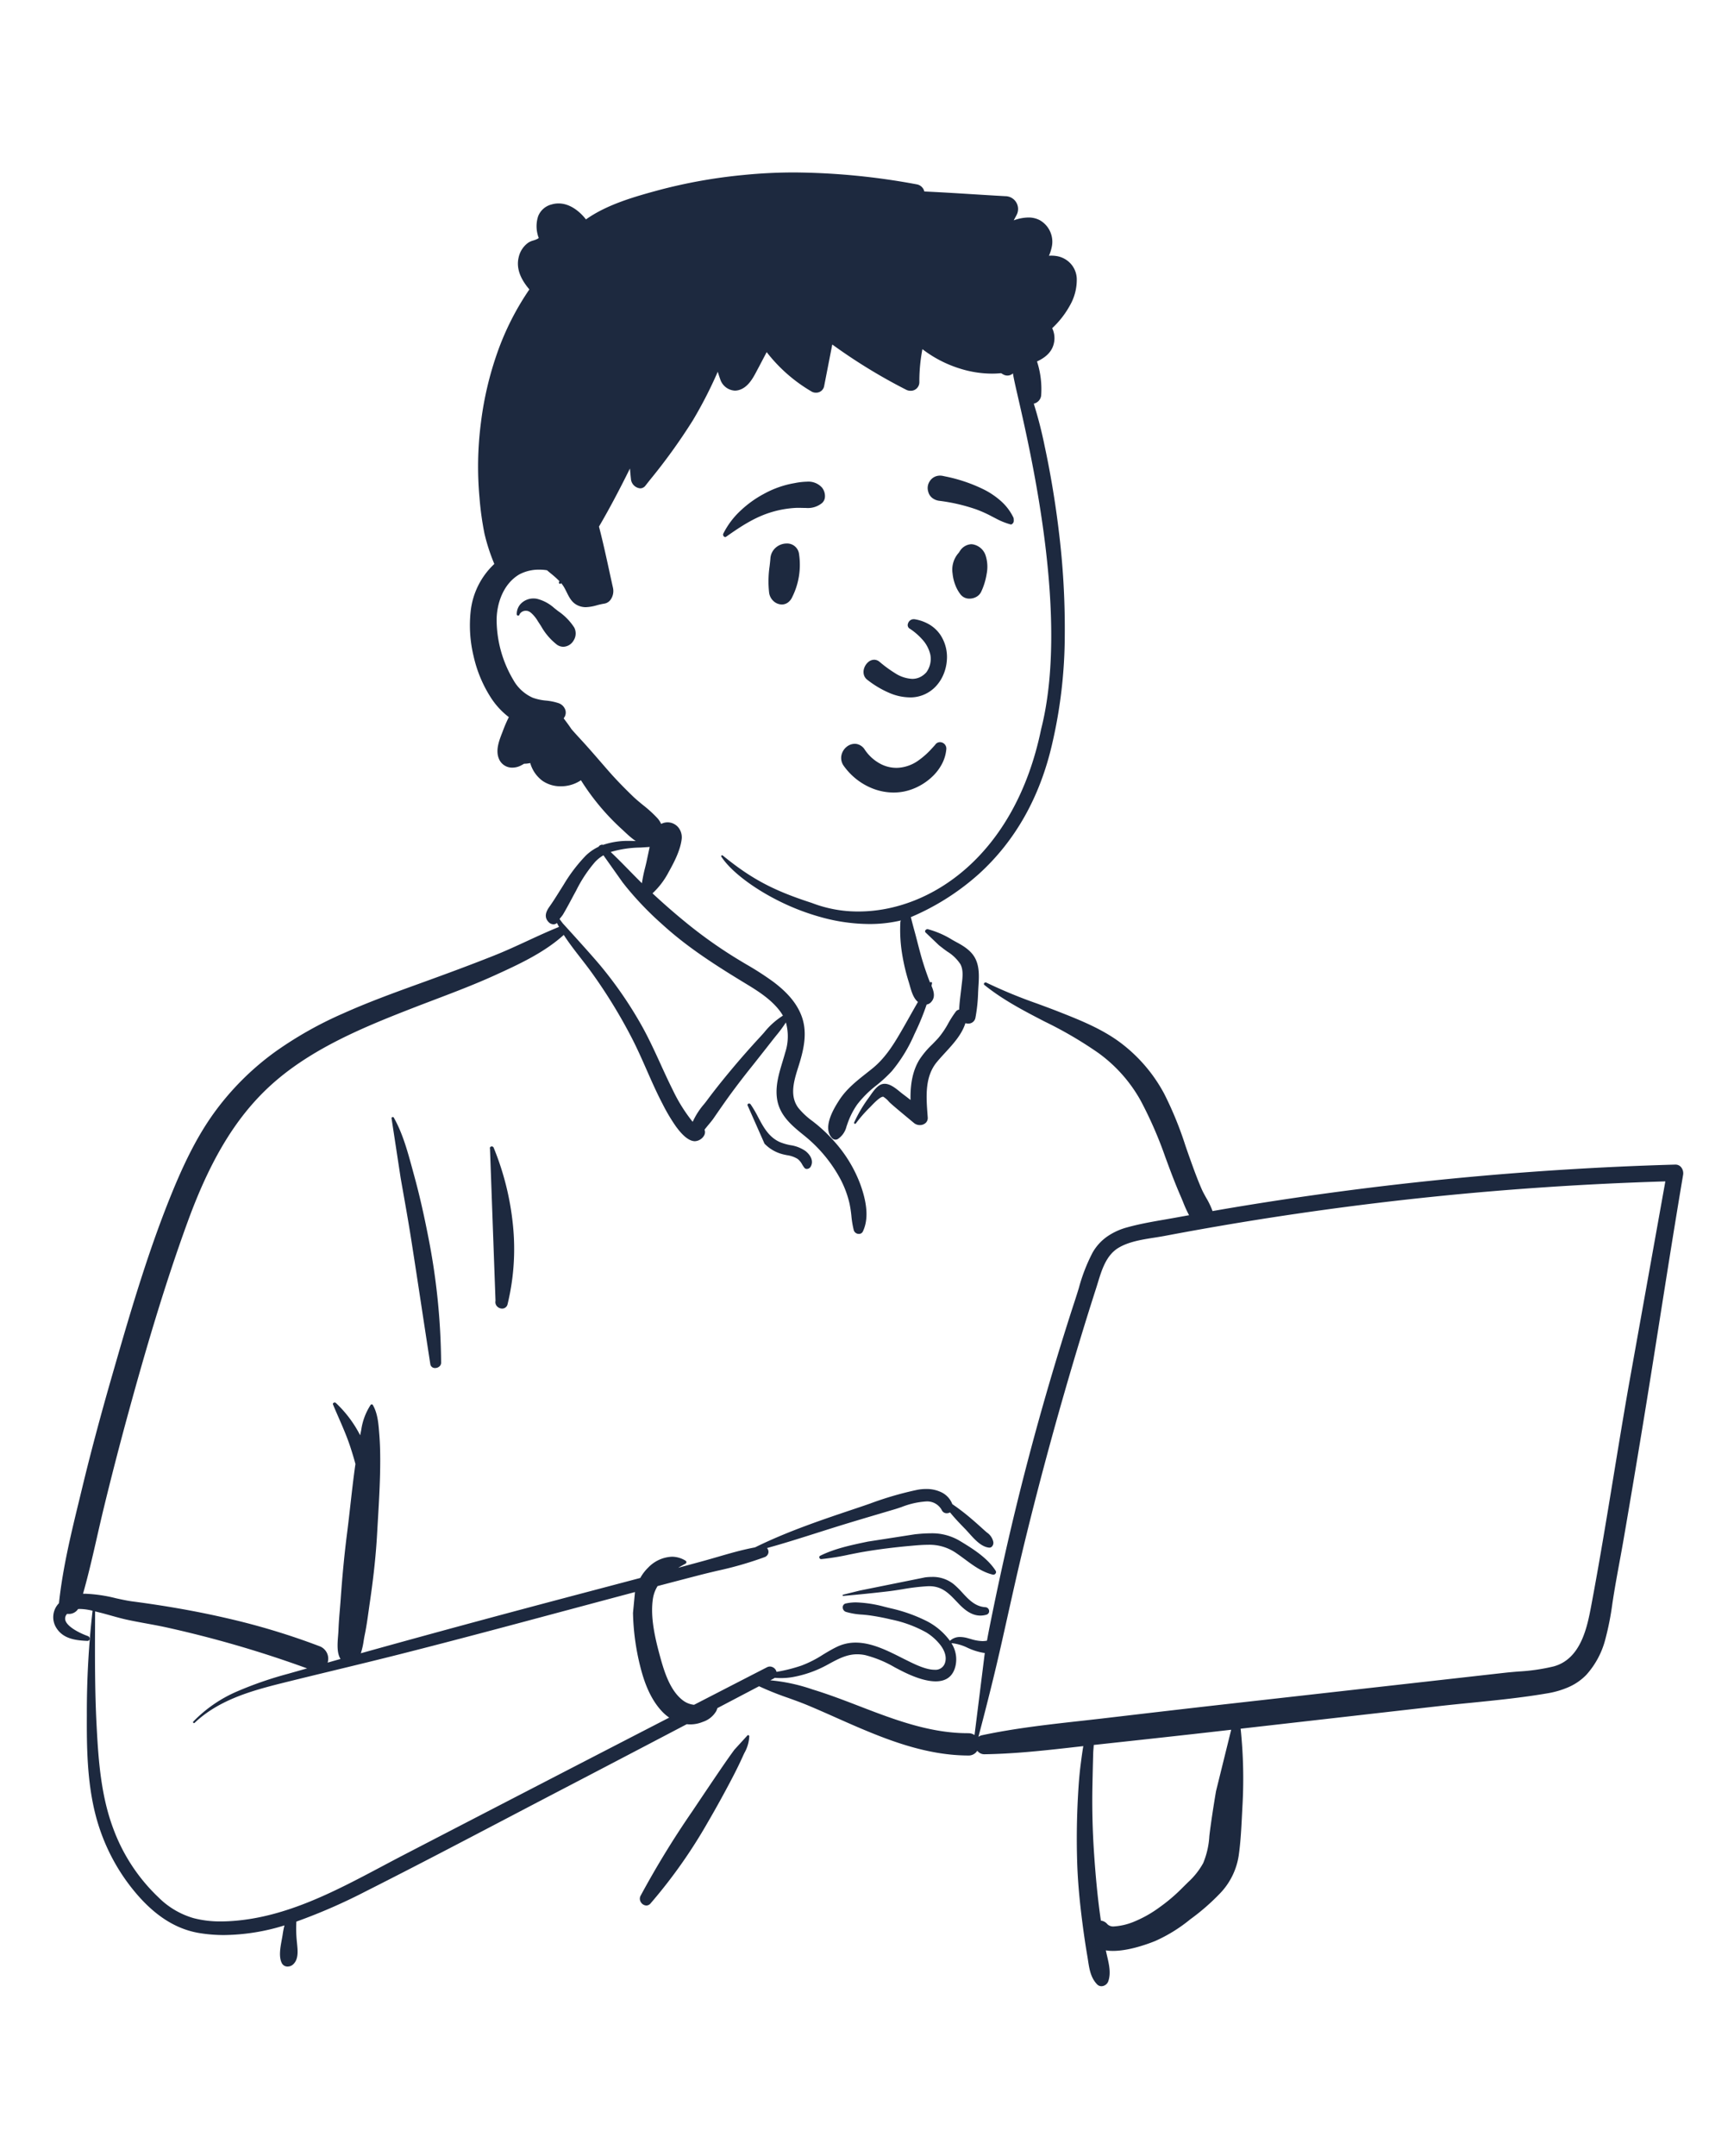<svg xmlns="http://www.w3.org/2000/svg" xmlns:xlink="http://www.w3.org/1999/xlink" width="474" height="589" viewBox="0 0 474 589"><defs><clipPath id="b"><rect width="474" height="589"/></clipPath></defs><g id="a" clip-path="url(#b)"><g transform="translate(-419.446 -2419.659)"><g transform="translate(434 2466.778)"><g transform="translate(0 169.112)"><path d="M431.992,103.9l-19.057,1.871c-30.423,2.325-60.834,7.181-91.024,10.1a1.952,1.952,0,0,0-3.116-.172c-3.012-.264-6.389-2.567-9.118-.171-.089-.012-.177-.027-.267-.036-4.859-9.329-8.217-19.28-11.477-29.243-2.08-6.126-4.88-12.056-10.052-16.169-8.828-6.13-29.054-18.561-39.42-18.039A7.7,7.7,0,0,0,246,47.033c3.131-5.34-9.388-8.824-10.271-8.205.566-17.84-7.823-33.334-26.32-36.886-16.571-3.454-40.141-4.035-49.053,13.29-.98-.11-10.994-.163-11.963-.054-1.506-1.909-18.05,16.178-11.27,22.475C76.505,64.48,42.036,61.279,25.257,136.7c-2.268,7.085-2.434,14.838-4.829,21.765-8.522,19.907-15.434,41.1-17.154,62.764-4.155,1.065-4.633,8.393.18,9.453a11.253,11.253,0,0,1,4.716,2.009c-1.048,17.751,3.244,58.3,5.948,58.174C19.63,308.416,44.223,313.37,61.633,307.2c-3,5.649,0,9.2,0,12.219,62.648,2.371,131.147,1.006,193.777,4.257,8.011-.114,16.438,1.968,24.34.77,4.819-1.156,4.827-8.736-.061-9.673l21.359-4.641c-.477-.18,8.8-6.356,15.819-17.9,6.53-12.91,2.086-28.494,5.044-42.538,23.108-1.89,46.6-2.7,69.453-6.614,3.116,9.327,16.606-1.828,20.894-6.315l-.016-.021a5.21,5.21,0,0,0,3.795-4.817,6.327,6.327,0,0,0,.365-7.022c6.4-36.923,16.148-74.623,19.672-111.893a7.886,7.886,0,0,0,3.414-1.664l-.081-.081c1.685-1.88,2.013-5.125-.8-6.722C436.344,103.26,434.452,103.66,431.992,103.9Z" transform="translate(2.675 0)" fill="none"/><path d="M286.542,318.013a1.669,1.669,0,0,1-1.237-.549c-1.721-1.829-2.074-4.119-2.448-6.544v-.007c-.06-.386-.121-.786-.188-1.179-.47-2.756-.895-5.605-1.3-8.711-.853-6.556-1.322-11.955-1.476-16.99-.178-5.808-.109-11.693.2-17.494.153-2.831.348-5.875.74-8.952.164-1.281.328-2.536.517-3.8.061-.412.133-.85.227-1.378l-4.81.542c-7.038.787-14.547,1.565-22.178,1.683h-.043a2.4,2.4,0,0,1-1.954-.97,2.763,2.763,0,0,1-2.452,1.312h-.014c-10.58-.04-20.413-3.594-29.462-7.43-2.265-.96-4.544-1.972-6.747-2.95-2.437-1.082-4.953-2.2-7.45-3.247-1.833-.77-3.75-1.46-5.6-2.127a81.358,81.358,0,0,1-7.929-3.172l-11.4,5.981a5.007,5.007,0,0,1-.3.805,6.614,6.614,0,0,1-3.7,2.956,8.845,8.845,0,0,1-3.411.68,9.3,9.3,0,0,1-.955-.05c-10.5,5.506-18.5,9.692-25.941,13.575l-8.654,4.512c-5.02,2.615-10.262,5.362-14.888,7.785l-.016.008c-12.051,6.314-24.512,12.843-36.859,19.084l-1.277.644a155.788,155.788,0,0,1-19.078,8.327,33.97,33.97,0,0,0,.1,5.1l.034.388c.016.168.033.34.051.514.205,2.04.438,4.352-1.117,5.731a2.211,2.211,0,0,1-1.453.545,1.716,1.716,0,0,1-1.592-.937c-.875-1.721-.419-4.191-.016-6.371.094-.509.183-.99.25-1.439a21.9,21.9,0,0,1,.49-2.492,57.429,57.429,0,0,1-16.48,2.636,41.763,41.763,0,0,1-6.757-.54c-6.632-1.089-12.559-4.956-18.121-11.823a53.6,53.6,0,0,1-6.361-9.917,54.313,54.313,0,0,1-4.051-11.065c-2.165-8.759-2.3-17.995-2.25-26.7a245.116,245.116,0,0,1,1.565-28.565,15.407,15.407,0,0,0-3.43-.486c-.182,0-.36.006-.53.018A2.987,2.987,0,0,1,4.2,216.292a3.394,3.394,0,0,1-.4-.023,1.79,1.79,0,0,0-.5,1.7c.493,1.934,4.262,3.711,6.186,4.381a.716.716,0,0,1,.455.8.58.58,0,0,1-.6.508H9.31l-.495-.024c-3.083-.164-6.181-.7-7.949-3.5a5.467,5.467,0,0,1,.7-6.78c1.006-9.522,3.3-18.972,5.524-28.11q.4-1.637.793-3.273c2.282-9.464,4.927-19.4,8.084-30.385l1.3-4.508c4.437-15.368,9.3-31.647,15.614-46.881,3.835-9.249,7.431-15.913,11.662-21.609a74.718,74.718,0,0,1,16.17-15.92A103.5,103.5,0,0,1,79.285,52.2c6.417-2.88,13.073-5.336,19.9-7.807l.6-.216c6.641-2.4,13.737-5,20.632-7.74,3.121-1.237,6.224-2.669,9.225-4.054,2.807-1.3,5.709-2.634,8.615-3.81-.2-.36-.389-.723-.566-1.077l-.11.094c-.019.015-.039.03-.059.043a1.336,1.336,0,0,1-.767.227,1.855,1.855,0,0,1-1.226-.484c-1.549-1.463-.737-3.086.009-4.18l.122-.175c.872-1.223,1.686-2.519,2.472-3.772.248-.395.5-.8.761-1.207L139.548,17A43.373,43.373,0,0,1,145.571,9.1a13.021,13.021,0,0,1,3.576-2.461.124.124,0,0,1,.02-.121,1.3,1.3,0,0,1,.878-.409.325.325,0,0,1,.219.065,20.979,20.979,0,0,1,7.251-1.1c2.021,0,4.072.174,5.836.337l.839-2.666A4,4,0,0,1,167.9,0a3.877,3.877,0,0,1,2.93,1.338,4.312,4.312,0,0,1,.92,3.5c-.414,2.907-1.94,5.926-3.528,8.756a21.526,21.526,0,0,1-4.41,5.807c3.293,3.074,6.729,6.05,10.213,8.844a125.989,125.989,0,0,0,12,8.492c1.123.7,2.281,1.391,3.4,2.057a80.654,80.654,0,0,1,7.487,4.839c3.9,2.951,6.307,5.848,7.583,9.119,1.65,4.229.79,8.567-.269,12.253l-.133.456c-.14.472-.288.943-.445,1.441-1.154,3.668-2.461,7.825.052,11.152a20.506,20.506,0,0,0,3.85,3.587c.508.4,1.033.809,1.527,1.226a41.844,41.844,0,0,1,4.528,4.439,36.677,36.677,0,0,1,7.064,11.732l.139.4c1.814,5.231,1.979,9.273.507,12.357a1.152,1.152,0,0,1-1.084.661,1.438,1.438,0,0,1-1.394-.985,26.259,26.259,0,0,1-.661-3.96,31.375,31.375,0,0,0-.51-3.363,27.7,27.7,0,0,0-2.768-7.185,38.917,38.917,0,0,0-9.513-11.294l-1.153-.937c-2.885-2.368-5.753-5.026-6.371-9.161-.522-3.492.5-6.887,1.495-10.17.246-.816.5-1.658.726-2.485a14.1,14.1,0,0,0,.192-8.241,34.625,34.625,0,0,1-2.645,3.576l0,.005c-.321.4-.624.772-.912,1.141-1.677,2.149-3.4,4.325-5.057,6.429l-.014.018L190,67.907c-2.536,3.215-4.716,6.124-6.664,8.894-.849,1.209-1.75,2.507-2.836,4.085-.387.561-.864,1.131-1.325,1.681-.388.463-.788.941-1.139,1.417a1.827,1.827,0,0,1-.166,1.663,3.092,3.092,0,0,1-2.459,1.478c-1.52,0-3.286-1.381-5.248-4.106a49.663,49.663,0,0,1-3.592-6.06l-.116-.224c-1.535-2.949-2.9-6.039-4.215-9.027-1.333-3.023-2.711-6.149-4.268-9.129a142.75,142.75,0,0,0-10.939-17.736c-.933-1.285-1.923-2.558-2.879-3.789-1.573-2.023-3.2-4.115-4.6-6.294-5.4,4.9-12.476,8.128-18.717,10.975-5.484,2.5-11.223,4.682-16.774,6.79l-.044.017c-1.572.6-3.2,1.214-4.79,1.829L97.1,51.2C84.749,56.023,71.83,61.449,61.522,70.049,51.092,78.752,43.466,90.766,36.8,109c-6.694,18.3-12.083,37.14-16.031,51.506-2.459,8.947-4.786,17.925-6.917,26.683-.652,2.681-1.277,5.416-1.881,8.062l0,.009c-1.167,5.113-2.374,10.4-3.833,15.521.215-.007.409-.01.589-.01a40.514,40.514,0,0,1,8.415,1.239c1.6.349,3.1.678,4.449.854C31,214.1,39.5,215.613,47.57,217.487a190.457,190.457,0,0,1,25.252,7.639,3.628,3.628,0,0,1,2.184,4.469l1.587-.45.018-.005q.961-.273,1.922-.544c-1.049-1.607-.837-4.239-.666-6.353v-.007c.038-.478.075-.929.094-1.334l.007-.15c.068-1.923.232-3.879.39-5.77v-.009c.081-.973.165-1.979.235-2.967.414-5.885.929-11.307,1.575-16.575l.173-1.38c.325-2.548.619-5.145.9-7.656v-.009c.385-3.4.782-6.917,1.263-10.367l.1-.686c-.345-1.32-.763-2.725-1.356-4.555-.913-2.808-2.108-5.548-3.264-8.2-.5-1.141-1.012-2.32-1.5-3.49a.358.358,0,0,1,.023-.35.523.523,0,0,1,.431-.209.463.463,0,0,1,.312.112,32.229,32.229,0,0,1,6.651,8.847c.013-.067.026-.135.038-.2.017-.09.033-.176.051-.262l.2-.98a16.85,16.85,0,0,1,2.554-6.845.418.418,0,0,1,.326-.171.326.326,0,0,1,.287.171c1.319,2.232,1.541,5.081,1.738,7.595q.019.247.039.491c.213,2.66.284,5.5.232,9.219-.067,4.775-.354,9.636-.631,14.336-.067,1.132-.143,2.416-.211,3.645-.3,5.391-.9,11.116-1.814,17.5l-.158,1.092c-.11.748-.217,1.512-.32,2.251-.28,2-.568,4.069-.961,6.076l-.152.749c-.089.424-.168.9-.251,1.406a20.289,20.289,0,0,1-.786,3.48c14.131-3.943,29.036-8.007,44.3-12.081,7.518-2.007,15.076-4,22.385-5.932q4.853-1.281,9.706-2.564a12.033,12.033,0,0,1,2.145-2.818,9.561,9.561,0,0,1,6.484-2.986,7.091,7.091,0,0,1,3.75,1.091.48.48,0,0,1,.223.421.426.426,0,0,1-.223.372c-.785.428-1.424.79-2.009,1.138l6.423-1.74c1.419-.385,2.869-.806,4.272-1.212,3.362-.976,6.839-1.985,10.3-2.624,8.865-4.377,18.457-7.593,27.733-10.7l.588-.2,1.123-.38q.952-.325,1.912-.657a91.432,91.432,0,0,1,13.064-3.8,12.982,12.982,0,0,1,2.329-.215,9.358,9.358,0,0,1,4.284.942,5.977,5.977,0,0,1,2.9,3.2,59.309,59.309,0,0,1,5.356,4.129c.863.725,1.711,1.49,2.532,2.231l.022.02c.349.315.709.64,1.066.957l.222.195.212.183.015.013a4.17,4.17,0,0,1,1.778,2.589,1.523,1.523,0,0,1-.313,1.2.968.968,0,0,1-.758.365,1.109,1.109,0,0,1-.115-.006c-2.115-.227-3.9-2.213-5.468-3.965-.393-.438-.764-.852-1.127-1.222-1.57-1.6-2.859-2.972-4.051-4.439a1.886,1.886,0,0,1-.9.234,1.434,1.434,0,0,1-1.321-.795,4.53,4.53,0,0,0-4.407-2.422,22.253,22.253,0,0,0-6.608,1.517c-.641.218-1.246.423-1.787.584l-5.288,1.566c-2.367.7-5.159,1.533-7.928,2.374-2.655.807-5.347,1.662-7.95,2.488-4.523,1.436-9.2,2.921-13.839,4.2a1.547,1.547,0,0,1,.364,1.372,1.605,1.605,0,0,1-1.043,1.116,97.706,97.706,0,0,1-13.02,3.743c-1.629.388-3.313.789-4.945,1.212-3.654.947-7.445,1.938-11.267,2.943a9.143,9.143,0,0,0-1.3,3.6c-.7,4.912.555,10.48,2.011,15.765l.2.729c1.182,4.2,2.834,8.816,6.122,11.224a5.962,5.962,0,0,0,2.942,1.121c8.036-4.139,14.173-7.3,19.9-10.238a1.85,1.85,0,0,1,.85-.216,1.936,1.936,0,0,1,1.791,1.456,43.353,43.353,0,0,0,6.8-1.711,30.288,30.288,0,0,0,5.871-2.979c1.228-.742,2.5-1.509,3.84-2.15a11.663,11.663,0,0,1,5.139-1.153c4.333,0,8.7,2.2,12.562,4.15q.6.305,1.2.6l1.337.657c1.779.864,4.379,2.012,6.415,2.012a2.708,2.708,0,0,0,2.848-1.777c.53-1.466.129-3.159-1.16-4.9a14.51,14.51,0,0,0-3.916-3.519,33.528,33.528,0,0,0-9.681-3.552c-1.932-.466-3.866-.836-5.748-1.1-.7-.1-1.416-.162-2.111-.223a19.158,19.158,0,0,1-4.451-.75,1.3,1.3,0,0,1-.846-1.293,1.036,1.036,0,0,1,.846-1,12.757,12.757,0,0,1,2.821-.291,33.728,33.728,0,0,1,7.689,1.182l1.77.437a42.669,42.669,0,0,1,9.969,3.561,18.165,18.165,0,0,1,6.206,5.324,3.9,3.9,0,0,1,2.779-1.05,7.883,7.883,0,0,1,2.014.3l.953.265a11.677,11.677,0,0,0,3.133.557,6.354,6.354,0,0,0,1.245-.123c.183-1,.4-2.159.634-3.343,2.23-11.2,4.656-22.208,7.212-32.72,4.482-18.431,9.784-37.125,15.76-55.563l.6-1.832c.307-.941.607-1.918.9-2.863a47.5,47.5,0,0,1,3.784-9.747,13.528,13.528,0,0,1,4-4.374,17.666,17.666,0,0,1,5.414-2.476c3.373-.942,6.919-1.556,10.349-2.15l.033-.006c1.142-.2,2.322-.4,3.473-.615.622-.115,1.25-.227,1.858-.336l1.225-.22a33.9,33.9,0,0,1-1.637-3.6c-.154-.378-.312-.766-.464-1.12l-.1-.236c-1.372-3.131-2.575-6.294-3.469-8.7l-.814-2.2a110.108,110.108,0,0,0-6.755-15.472,40.062,40.062,0,0,0-11.573-13.014,108.6,108.6,0,0,0-14.611-8.547c-5.629-2.909-11.449-5.917-16.518-10.018a.328.328,0,0,1-.121-.384.491.491,0,0,1,.445-.313.4.4,0,0,1,.181.043,136.027,136.027,0,0,0,13.955,5.756c2,.739,4.067,1.5,6.075,2.293l1.318.521c5.159,2.046,10.582,4.331,15.207,7.76A42.5,42.5,0,0,1,303.7,74.183a96.721,96.721,0,0,1,5.819,14.254c.376,1.081.763,2.2,1.15,3.281l.561,1.566c.806,2.238,1.694,4.631,2.721,6.974.319.729.744,1.49,1.194,2.3a21.4,21.4,0,0,1,1.757,3.661l.061-.011L317,106.2c1.782-.31,3.625-.63,5.439-.933,19.889-3.322,40.162-6,60.258-7.948s40.492-3.229,60.66-3.8h.069a1.984,1.984,0,0,1,1.563.714,2.652,2.652,0,0,1,.538,2.138c-2.19,12.955-4.275,26.14-6.291,38.891l0,.017c-1.565,9.9-3.184,20.133-4.84,30.188-1.7,10.321-3.407,20.453-5.07,30.117-.373,2.166-.777,4.364-1.168,6.49-.527,2.867-1.072,5.827-1.547,8.747-.146.895-.285,1.8-.419,2.681a77.452,77.452,0,0,1-1.885,9.589,23.177,23.177,0,0,1-5.208,9.82A15.207,15.207,0,0,1,414.2,236.3a24.173,24.173,0,0,1-5.744,1.68c-6.924,1.192-14.078,1.906-21,2.6-3.047.3-6.2.618-9.289.97l-53.583,6.1a131.517,131.517,0,0,1,.483,21.332l-.2,3.932c-.161,3.028-.357,6.253-.822,9.46a19,19,0,0,1-5.01,10.183,60.139,60.139,0,0,1-8.248,7.194,41.913,41.913,0,0,1-9.559,5.907l-.455.181c-2.414.943-7.065,2.524-11.088,2.524a12.263,12.263,0,0,1-1.949-.145c.105.528.232,1.075.355,1.6.529,2.279,1.075,4.63.315,6.829A2.047,2.047,0,0,1,286.542,318.013ZM322,247.938l-5.614.639c-6.752.768-13.452,1.5-18.535,2.056l-13.422,1.46c-.017.378-.048.746-.077,1.1s-.058.7-.067.989c-.091,3.083-.157,6.121-.215,8.944-.123,5.936.013,11.965.4,17.921.444,6.72.973,12.217,1.663,17.3l.16,1.147.092.6a2.637,2.637,0,0,1,1.782.986,2.286,2.286,0,0,0,1.812.592,17.018,17.018,0,0,0,5.04-1.126,32.457,32.457,0,0,0,7.42-4.12,46.588,46.588,0,0,0,6.2-5.278l1.586-1.569a20.257,20.257,0,0,0,4.124-5.212,22.557,22.557,0,0,0,1.675-7.311l0-.031c.059-.507.12-1.031.186-1.532.411-3.116.93-6.528,1.633-10.735L322,247.938ZM11.446,215.593l-.024,5.833c-.03,7.935-.023,16.385.4,24.779l.08,1.53c.481,8.985,1.227,18.489,4.521,27.245a49.441,49.441,0,0,0,12.4,18.81,22.324,22.324,0,0,0,9.515,5.615,28.6,28.6,0,0,0,7.49.9c1,0,2.017-.037,3.118-.114,14.734-1.028,28.073-8.106,40.973-14.951l.021-.011c1.946-1.032,3.958-2.1,5.925-3.119,21.809-11.3,47.2-24.441,72.517-37.492a11.791,11.791,0,0,1-1.829-1.542c-3.574-3.692-5.181-8.835-6.079-12.381a65.355,65.355,0,0,1-1.994-14.679l.542-5.7-.582.154c-6.006,1.6-12.111,3.233-18.014,4.816l-.017,0-.03.008c-14.874,3.988-30.255,8.113-45.433,11.957-6.047,1.532-12.211,3.024-18.171,4.467-4.388,1.062-8.926,2.161-13.392,3.269l-1.7.426c-8.151,2.061-16.643,4.579-23.039,10.638a.245.245,0,0,1-.169.072.267.267,0,0,1-.236-.161.236.236,0,0,1,.051-.264,37.029,37.029,0,0,1,12.025-8.256,101.2,101.2,0,0,1,13.9-4.8c.966-.277,1.986-.564,2.8-.795q1.191-.336,2.382-.674A304.008,304.008,0,0,0,30.565,219.89c-1.687-.359-3.413-.676-5.082-.983-1.7-.312-3.449-.634-5.161-1-1.53-.327-3.063-.756-4.545-1.171l-.021-.006c-.807-.226-1.641-.459-2.465-.673l-1.845-.464ZM440.678,98.107c-21.346.645-42.73,2.057-63.557,4.2-19.572,2.011-39.317,4.72-58.688,8.054-4.007.689-8.106,1.424-12.181,2.184l-2.433.458c-.907.172-1.839.318-2.826.473-3.437.539-6.992,1.1-9.8,2.781-3.342,2-4.565,6-5.643,9.521-.157.513-.305,1-.46,1.479-1.481,4.605-2.946,9.293-4.353,13.933-5.681,18.724-10.83,37.534-15.3,55.907-1.594,6.548-3.086,13.23-4.529,19.691-.61,2.732-1.241,5.556-1.874,8.347-1.655,7.3-3.6,15.163-6.135,24.749a2.439,2.439,0,0,1,.993-.451c8.91-1.9,18.122-2.923,27.029-3.916h.007c1.872-.209,3.808-.424,5.71-.645l1.059-.124c10.219-1.2,22.116-2.595,33.984-3.93l75.029-8.44c1.259-.142,2.56-.25,3.818-.355a53.226,53.226,0,0,0,9.654-1.4c7.5-2.071,9.166-10.892,10.265-16.729l.038-.2c2.218-11.8,4.2-23.856,6.111-35.514,1.282-7.808,2.607-15.881,3.994-23.815ZM250.13,248.886h.006a2.909,2.909,0,0,1,1.705.5l2.8-22.412a16.7,16.7,0,0,1-4.7-1.432,13.037,13.037,0,0,0-4.171-1.248c-.081,0-.16,0-.235.01a8.109,8.109,0,0,1,1.015,6.54c-.724,2.566-2.517,3.868-5.329,3.868-2.373,0-5.4-.908-9-2.7-.745-.371-1.492-.764-2.215-1.145a31.369,31.369,0,0,0-8-3.309,10.735,10.735,0,0,0-2.233-.241c-2.889,0-5.206,1.261-7.889,2.721l-.393.214a30.974,30.974,0,0,1-9.282,3.28,18.358,18.358,0,0,1-3.293.287c-.55,0-1.105-.021-1.7-.066a1.945,1.945,0,0,1-.335.221l-.864.454a48.538,48.538,0,0,1,11.52,2.489c3.911,1.188,7.8,2.652,11.145,3.932l3.618,1.392c9.131,3.5,18.12,6.638,27.7,6.638ZM150.4,9.008a10,10,0,0,0-2.273,1.8,37.147,37.147,0,0,0-5.17,7.807l-.085.156c-.376.686-.761,1.4-1.1,2.039l-.006.01c-.429.8-.874,1.63-1.321,2.439-.311.564-.651,1.158-1.1,1.927a7.633,7.633,0,0,1-.525.706l-.005,0h0c-.149.187-.3.381-.408.531.258.361.542.743.87,1.169.022.029.343.382.874.966l.035.038c2.076,2.284,7.579,8.341,9.753,11a109.679,109.679,0,0,1,11.1,16.283c1.852,3.353,3.468,6.881,5.032,10.293l0,.008c1.073,2.343,2.183,4.766,3.361,7.112a44.036,44.036,0,0,0,5.128,8.252c.042.051.085.1.128.15s.079.091.116.135a19.993,19.993,0,0,1,3.144-4.881c.239-.3.465-.585.65-.83l.092-.124c2.019-2.721,4.257-5.535,7.042-8.854,2.159-2.572,4.45-5.18,6.809-7.754l.874-.949c.289-.312.589-.649.907-1.006l0,0a20.654,20.654,0,0,1,5.137-4.61,11.461,11.461,0,0,0-.886-1.343c-2.288-2.992-5.567-5.138-8.461-6.914l-2.01-1.222c-8.459-5.157-15.37-9.759-21.607-15.45a88.2,88.2,0,0,1-9.836-10.2l-1.034-1.309L150.4,9.008ZM163.04,6.722h0c-.827.069-1.685.119-2.516.168h-.006a30.036,30.036,0,0,0-8.134,1.214c1.732,1.638,3.438,3.379,5.088,5.063,1.125,1.149,2.288,2.335,3.442,3.472a41.886,41.886,0,0,1,.922-4.433l0-.013c.094-.384.192-.781.284-1.17l.916-4.3Zm-.912,289.238a1.833,1.833,0,0,1-1.5-.92,1.734,1.734,0,0,1-.078-1.735,249.55,249.55,0,0,1,14.135-23.085l.456-.68.005-.008c2.329-3.469,4.737-7.057,7.13-10.567,1.274-1.871,2.275-3.3,3.245-4.646l.666-.916,3.611-3.952a.327.327,0,0,1,.156-.04.315.315,0,0,1,.315.311,10.235,10.235,0,0,1-1.372,4.617l0,.007c-.111.234-.226.477-.333.711l-.081.179c-.836,1.86-1.814,3.855-2.99,6.1-2.151,4.1-4.355,8.093-6.553,11.862A140.024,140.024,0,0,1,163.269,295.4,1.506,1.506,0,0,1,162.128,295.961Zm91.306-79.217c-1.9,0-3.724-.972-5.747-3.059l-1.36-1.42c-1.876-1.944-3.687-3.553-6.866-3.553-.119,0-.242,0-.364.007a57.663,57.663,0,0,0-6.9.818c-1.3.208-2.653.424-3.978.58-3.947.467-8.076.888-12.271,1.251h-.015a.149.149,0,0,1-.145-.142.164.164,0,0,1,.116-.187L220.5,209.9l17.848-3.6a15.22,15.22,0,0,1,1.839-.118,9.109,9.109,0,0,1,6,2.017,23.54,23.54,0,0,1,2.325,2.293c1.722,1.863,3.5,3.789,6.3,3.961a1.073,1.073,0,0,1,1.013.961.986.986,0,0,1-.736,1.088A5.8,5.8,0,0,1,253.435,216.744Zm3.548-11.174h0a.686.686,0,0,1-.16-.019c-2.921-.7-5.319-2.478-7.638-4.2l-.006,0c-.892-.661-1.815-1.344-2.757-1.96a12.8,12.8,0,0,0-7.412-1.986c-1.434,0-2.887.13-4.426.267l-.274.024c-4.42.394-8.659.93-12.6,1.593-1.357.228-2.739.507-4.075.777l-.008,0a68.477,68.477,0,0,1-7.731,1.255v-.008a.516.516,0,0,1-.479-.41.428.428,0,0,1,.23-.5c3.927-1.962,8.41-2.9,12.745-3.812l.3-.063,12.874-2,.475-.048c1.491-.145,2.63-.21,3.692-.21a14.753,14.753,0,0,1,8.041,2.037l.716.433c3.308,2.011,7.014,4.436,9.132,7.768a.636.636,0,0,1,.02.664A.768.768,0,0,1,256.983,205.57ZM104.391,149.1a1.248,1.248,0,0,1-1.317-1.077c-.8-5.16-1.6-10.4-2.37-15.473-.916-6.018-1.863-12.241-2.824-18.381-.683-4.36-1.463-8.776-2.218-13.047q-.348-1.966-.693-3.932L92.474,80.851a.306.306,0,0,1,.089-.224.364.364,0,0,1,.255-.1.311.311,0,0,1,.278.16c2.433,4.282,3.8,9.345,5.131,14.24q.23.849.458,1.683c1.35,4.913,2.571,10.227,3.842,16.722a183.113,183.113,0,0,1,3.5,34.294,1.349,1.349,0,0,1-.4.98A1.767,1.767,0,0,1,104.391,149.1ZM122.7,132.859a1.926,1.926,0,0,1-1.448-.68,1.709,1.709,0,0,1-.355-1.459l-1.509-41.534a.466.466,0,0,1,.056-.432.526.526,0,0,1,.426-.2.551.551,0,0,1,.525.354,75.32,75.32,0,0,1,5.26,21.084A63.938,63.938,0,0,1,124.2,131.63,1.5,1.5,0,0,1,122.7,132.859Zm83.3-38.156a.83.83,0,0,1-.677-.318,9.392,9.392,0,0,1-.593-.892,4.76,4.76,0,0,0-1.259-1.533,7.561,7.561,0,0,0-2.934-1.02c-.456-.092-.926-.187-1.362-.313a10.507,10.507,0,0,1-4.746-2.828L189.777,77.28a.4.4,0,0,1,.1-.308.453.453,0,0,1,.331-.131.514.514,0,0,1,.422.207,31.789,31.789,0,0,1,2.054,3.5c1.458,2.747,2.965,5.588,6.139,6.905a15.588,15.588,0,0,0,2.686.756,9.578,9.578,0,0,1,4.129,1.609c1.317,1.045,2.366,2.736,1.36,4.348A1.22,1.22,0,0,1,206.006,94.7Zm7.852-8.007a1.244,1.244,0,0,1-.853-.317c-3-2.909.628-8.559,1.82-10.415,1.966-3.062,4.653-5.187,7.5-7.436.54-.427,1.1-.868,1.652-1.317,3.748-3.039,6.15-7.2,8.27-10.869.627-1.085,1.253-2.2,1.86-3.275.738-1.31,1.5-2.666,2.274-3.988-1.255-1.016-1.79-2.914-2.22-4.438-.077-.273-.149-.527-.222-.768l-.045-.148A54.787,54.787,0,0,1,232,35.667a40.588,40.588,0,0,1-.459-7.813l.031-.67,1.4-4.8a.594.594,0,0,1,.252-.059.566.566,0,0,1,.44.225.6.6,0,0,1,.159.451.52.52,0,0,1-.243.349,18.382,18.382,0,0,1,.936,2.886c.254,1.03.537,2.107.864,3.293.306,1.1.6,2.232.88,3.323s.573,2.217.879,3.32c.62,2.241,1.366,4.512,2.281,6.943.054.144.115.3.181.451l.1.232.024-.035a.265.265,0,0,1,.221-.122.288.288,0,0,1,.216.1.259.259,0,0,1,.059.213c-.025.152-.056.3-.085.452-.019.093-.037.185-.055.278l.091.218c.564,1.393.945,2.851-.084,4.073a2.125,2.125,0,0,1-1.341.81,66.791,66.791,0,0,1-3.054,7.5l-.334.706A41.23,41.23,0,0,1,229.219,68a38.648,38.648,0,0,1-4.17,3.847,28.948,28.948,0,0,0-5.294,5.261,21.17,21.17,0,0,0-2.671,5.315l-.251.716a5.7,5.7,0,0,1-2.387,3.41A1.178,1.178,0,0,1,213.858,86.7Zm23.048-3.976a2.483,2.483,0,0,1-1.593-.548l-3.054-2.538c-.47-.392-1-.836-1.523-1.275-.46-.387-.882-.748-1.291-1.105l-.637-.563c-.074-.066-.21-.206-.383-.384a6.45,6.45,0,0,0-1.511-1.32.514.514,0,0,0-.08-.006c-.813,0-2.44,1.7-3.314,2.609l-.008.009c-.113.118-.212.222-.294.3l-.091.091a37.226,37.226,0,0,0-3.707,4.262.29.29,0,0,1-.233.124.272.272,0,0,1-.229-.124.278.278,0,0,1-.007-.274,38.1,38.1,0,0,1,3.608-6.222l.284-.389c.162-.218.332-.464.513-.724.875-1.26,1.963-2.828,3.33-3.137a2.707,2.707,0,0,1,.594-.066c1.5,0,2.988,1.21,4.183,2.183.24.2.488.4.719.574l.093.071c.751.563,1.471,1.121,2.076,1.593-.087-4.61.668-8.083,2.372-10.929a23.367,23.367,0,0,1,3.538-4.229c.566-.577,1.15-1.172,1.7-1.785a23.811,23.811,0,0,0,2.7-3.986,29.244,29.244,0,0,1,2.094-3.251,1.357,1.357,0,0,1,.892-.507c.054-1.439.232-2.905.405-4.323.054-.441.1-.838.148-1.234l.061-.549c.031-.287.066-.576.1-.883.221-1.785.472-3.809-.363-5.406a11.421,11.421,0,0,0-3.6-3.469c-.353-.254-.683-.492-1-.731l-1.278-.991-3.689-3.526a.465.465,0,0,1-.045-.506.7.7,0,0,1,.6-.364.54.54,0,0,1,.109.011,24.723,24.723,0,0,1,6.7,2.925l.027.015c.354.2.719.4,1.072.593l.259.141c1.85,1,3.882,2.3,4.92,4.37,1.082,2.158,1.028,4.623.868,7.169l-.015.225c-.04.63-.075,1.292-.105,1.875a43.46,43.46,0,0,1-.72,6.842,1.943,1.943,0,0,1-2,1.63,2.576,2.576,0,0,1-.751-.114c-.987,3.117-3.3,5.634-5.534,8.068-.775.844-1.577,1.717-2.293,2.587-3.294,4-2.891,9.42-2.536,14.2.022.3.044.592.065.883a1.847,1.847,0,0,1-.47,1.43A2.3,2.3,0,0,1,236.906,82.719Z" transform="translate(0 8.455)" fill="#1d293f"/></g><g transform="translate(113.888 0)"><path d="M82.578,0c25.259,0,51.386,19.587,60.645,32.085,7.785,10.508,11.976,58.027,11.976,90.14,0,6.716,3.7,19.377,2.624,25.8-3.962,23.542-21.224,43.285-55.388,43.285s-58.66-13.547-84.053-49.921C6.06,141.392.089,131.94,0,117.023A22.237,22.237,0,0,1,11.9,96.679S7.624,37.81,18.381,22.484,57.319,0,82.578,0Z" transform="translate(2.855 9.017)" fill="none"/><path d="M109.154,205.353a50,50,0,0,1-13.209-1.883,63.712,63.712,0,0,1-11.99-4.673c-6.962-3.546-12.793-8.09-15.216-11.857a.219.219,0,0,1-.017-.23.277.277,0,0,1,.24-.133.262.262,0,0,1,.169.061c7.842,6.38,13.75,9.525,24.31,12.944a34.921,34.921,0,0,0,12.791,2.347c19.754,0,42.852-15.407,49.927-49.826,7.6-29.838-2.474-73.875-6.266-90.453-.753-3.291-1.3-5.67-1.44-6.751a2.239,2.239,0,0,1-1.508.6,2.366,2.366,0,0,1-1.1-.284l-.1-.057-.542-.31a.839.839,0,0,0-.086.007H145.1c-.779.076-1.584.114-2.392.114a29.387,29.387,0,0,1-8.734-1.378,32.759,32.759,0,0,1-10.268-5.309,46.469,46.469,0,0,0-.836,9.02,2.344,2.344,0,0,1-2.419,2.355,2.626,2.626,0,0,1-1.184-.285A150.767,150.767,0,0,1,99.065,47.007l-.532,2.725q-.856,4.386-1.715,8.776a2.217,2.217,0,0,1-2.24,1.665,2.256,2.256,0,0,1-1.137-.295A42.739,42.739,0,0,1,81.133,49.09l-.256.492c-.539,1.027-1.15,2.191-1.773,3.369l-1.023,1.925c-1.032,1.932-2.382,3.989-4.573,4.588a4.064,4.064,0,0,1-1.073.148,4.449,4.449,0,0,1-4.006-3.143c-.228-.623-.453-1.3-.667-2.016A117.646,117.646,0,0,1,60.972,67.7,158.7,158.7,0,0,1,49.243,83.989l-.026.033L48,85.565a1.8,1.8,0,0,1-1.433.75,2.818,2.818,0,0,1-2.522-2.387c-.1-.948-.2-1.941-.285-3.036-3.091,6.241-5.782,11.283-8.466,15.868l.433,1.7c.882,3.542,1.671,7.161,2.434,10.661l0,.009c.318,1.459.647,2.967.978,4.45a4.081,4.081,0,0,1-.61,3.062,2.621,2.621,0,0,1-1.793,1.172,19.054,19.054,0,0,0-2.022.447,12.222,12.222,0,0,1-3.027.521A5.151,5.151,0,0,1,30,118.5c-1.982-.681-2.73-2.186-3.522-3.78-.223-.448-.452-.91-.714-1.364a8.449,8.449,0,0,0-.815-1.156l-.076.1a.241.241,0,0,1-.2.1.37.37,0,0,1-.293-.159.252.252,0,0,1-.031-.24l.131-.324a25.362,25.362,0,0,0-2.342-2.1c-.348-.287-.707-.584-1.051-.881a12.453,12.453,0,0,0-2.059-.167,11.367,11.367,0,0,0-5.512,1.3c-4.517,2.665-6.165,8.127-6.2,12.35a32.324,32.324,0,0,0,4.555,16.466,11.36,11.36,0,0,0,5.321,4.878,14.464,14.464,0,0,0,3.618.779,15.405,15.405,0,0,1,3.473.716,2.99,2.99,0,0,1,1.788,1.76,2.386,2.386,0,0,1-.231,2.072c-.042.071-.088.139-.133.205l-.068.1.692.919c.441.591.957,1.295,1.435,2.027.739.851,1.514,1.7,2.263,2.511.454.494.919,1,1.371,1.5,1.523,1.687,3.037,3.433,4.5,5.121.683.787,1.386,1.6,2.081,2.391,1.811,2.068,3.881,4.219,6.513,6.769.9.873,1.911,1.7,2.888,2.5a33.405,33.405,0,0,1,3.86,3.513,5.681,5.681,0,0,1,1.426,4.78,3.346,3.346,0,0,1-2.138,2.38,4.569,4.569,0,0,1-1.7.333c-2.53,0-4.814-2.144-6.65-3.867l-.006-.006c-.174-.163-.344-.323-.51-.477l-.1-.091a64.393,64.393,0,0,1-11.2-13.388,9.846,9.846,0,0,1-5.5,1.654,8.726,8.726,0,0,1-4.957-1.455,9.125,9.125,0,0,1-3.407-4.906,7.184,7.184,0,0,1-1.573.191h-.091c-.312.182-.589.336-.847.47a5.158,5.158,0,0,1-2.366.6,3.874,3.874,0,0,1-3.693-2.446c-.955-2.3.06-4.922.876-7.025l.175-.451a39.188,39.188,0,0,1,1.668-3.881,21.111,21.111,0,0,1-4.724-5.042A35.011,35.011,0,0,1,1.04,132.261a35.746,35.746,0,0,1-.809-12.474A20.769,20.769,0,0,1,6.677,106.98l-.133-.348A52.4,52.4,0,0,1,4,98.72a81.878,81.878,0,0,1-1.358-9.759,93.473,93.473,0,0,1,.4-20.743A90.973,90.973,0,0,1,7.491,49.28a74.174,74.174,0,0,1,8.773-17.315c-1.7-2.031-3.843-5.163-2.9-8.878a6.655,6.655,0,0,1,2.661-3.939,5.215,5.215,0,0,1,1.32-.559,6.076,6.076,0,0,0,1.078-.42l.225-.124c.2-.118.186-.157.1-.372a3.937,3.937,0,0,1-.218-.7,8.833,8.833,0,0,1,.134-5.009,5.3,5.3,0,0,1,3.671-3.215,6.582,6.582,0,0,1,1.9-.282c3.715,0,6.484,3.051,7.5,4.363,5.9-4.188,13.692-6.31,19.952-8.015A142.751,142.751,0,0,1,74.8.693,139.332,139.332,0,0,1,88.787,0,188.724,188.724,0,0,1,122.1,3.243,2.583,2.583,0,0,1,124.231,5.2c4.448.2,8.97.485,13.343.757h.012c2.9.181,5.9.368,8.852.53a3.5,3.5,0,0,1,2.981,5.193c-.246.478-.5.936-.756,1.4l.324-.107a12.1,12.1,0,0,1,3.678-.663,6.557,6.557,0,0,1,3.115.73,6.767,6.767,0,0,1,3.23,7.551,11.329,11.329,0,0,1-.716,2.164c.231-.015.452-.022.656-.022a8.827,8.827,0,0,1,1.163.075,6.677,6.677,0,0,1,4.036,2.02,6.456,6.456,0,0,1,1.747,4.166,14.06,14.06,0,0,1-1.852,7.309,24.879,24.879,0,0,1-4.864,6.251,6.255,6.255,0,0,1,.529,3.8c-.392,2.3-1.922,4.024-4.678,5.286a24.446,24.446,0,0,1,1.129,9.356,2.584,2.584,0,0,1-2.015,2.173,114.989,114.989,0,0,1,3,11.718c1.093,5.079,2.641,13.162,3.811,22.828a217.176,217.176,0,0,1,1.662,28.793,131.951,131.951,0,0,1-3.443,29.613c-3.331,14.546-10.071,26.508-20.032,35.554a66.974,66.974,0,0,1-19.452,12.152l-.032.014-.392.167A37.11,37.11,0,0,1,109.154,205.353ZM25.553,129.6a3.084,3.084,0,0,1-1.727-.555,16.762,16.762,0,0,1-4.345-5.058q-.193-.3-.386-.591l-.14-.213c-.123-.185-.243-.372-.36-.553a9.513,9.513,0,0,0-1.633-2.086l-.182-.159a2.555,2.555,0,0,0-.93-.553,1.792,1.792,0,0,0-.485-.061,1.9,1.9,0,0,0-1.784.961l-.027.084a.353.353,0,0,1-.352.269.372.372,0,0,1-.386-.367A4.041,4.041,0,0,1,14,117.772a4.792,4.792,0,0,1,3.4-1.368,5.092,5.092,0,0,1,.876.076,10.994,10.994,0,0,1,4.778,2.534l.7.551.368.288.015.012a15.83,15.83,0,0,1,4.395,4.478,3.555,3.555,0,0,1-.165,3.522A3.377,3.377,0,0,1,25.553,129.6Z" transform="translate(0 0)" fill="#1d293f"/></g><path d="M46.629,86.592a15.816,15.816,0,0,1-6.235-1.3,17.436,17.436,0,0,1-4.07-2.446,17.765,17.765,0,0,1-3.313-3.5,3.7,3.7,0,0,1-.691-2.771,4.025,4.025,0,0,1,1.487-2.5,3.562,3.562,0,0,1,2.18-.794,3.028,3.028,0,0,1,.487.039,3.361,3.361,0,0,1,2.254,1.559l.133.192a11.777,11.777,0,0,0,4.262,3.741,9.329,9.329,0,0,0,4.227,1.032,8.961,8.961,0,0,0,1.047-.062,10.7,10.7,0,0,0,4.654-1.712,22.042,22.042,0,0,0,3.942-3.442c.282-.3.581-.628.969-1.06a1.545,1.545,0,0,1,.8-.648,1.582,1.582,0,0,1,.523-.087,1.7,1.7,0,0,1,.586.1,1.752,1.752,0,0,1,1.148,1.811,10.623,10.623,0,0,1-1.165,3.981,13.229,13.229,0,0,1-2.492,3.347,16.031,16.031,0,0,1-3.774,2.752,15.252,15.252,0,0,1-4.188,1.5A14.769,14.769,0,0,1,46.629,86.592Zm4.388-26h0a14.493,14.493,0,0,1-5.373-1.133,26.838,26.838,0,0,1-6.318-3.75,2.557,2.557,0,0,1-.882-1.467,3.171,3.171,0,0,1,.125-1.647,3.754,3.754,0,0,1,1.063-1.608,2.526,2.526,0,0,1,1.658-.677,2.28,2.28,0,0,1,1.282.412l.427.345,0,0a34.227,34.227,0,0,0,3.955,2.877A9.442,9.442,0,0,0,51.7,55.534a4.924,4.924,0,0,0,2-.412,5.606,5.606,0,0,0,1.865-1.382,6.2,6.2,0,0,0,1.086-4.817,9.22,9.22,0,0,0-2.309-4.273,17,17,0,0,0-3.5-2.951,1.168,1.168,0,0,1-.293-1.3,1.7,1.7,0,0,1,.539-.811,1.606,1.606,0,0,1,1.032-.357,2.1,2.1,0,0,1,.371.034,11.4,11.4,0,0,1,4.122,1.557,9.526,9.526,0,0,1,2.772,2.673,10.991,10.991,0,0,1,1.77,7.1,12.126,12.126,0,0,1-.907,3.724,10.913,10.913,0,0,1-2.043,3.2A9.553,9.553,0,0,1,51.017,60.6ZM16.056,35.212a3.439,3.439,0,0,1-2.287-.937,3.783,3.783,0,0,1-1.2-2.409,28.364,28.364,0,0,1,.138-7.066c.081-.687.166-1.4.225-2.162a4.281,4.281,0,0,1,1.533-3.023,4.593,4.593,0,0,1,2.9-1.068,3.286,3.286,0,0,1,3.409,2.98A19.716,19.716,0,0,1,18.886,33.21a3.7,3.7,0,0,1-1.264,1.529A2.822,2.822,0,0,1,16.056,35.212Zm51.318-1.6a3.022,3.022,0,0,1-2.416-1.083,9.983,9.983,0,0,1-1.475-2.618,11.836,11.836,0,0,1-.751-3.154,6.88,6.88,0,0,1,1.743-5.74,3.807,3.807,0,0,1,.279-.445,3.921,3.921,0,0,1,3.038-1.828,3.158,3.158,0,0,1,.923.142,4.513,4.513,0,0,1,2.968,2.709,9.995,9.995,0,0,1,.367,5.24,18.117,18.117,0,0,1-1.519,4.943,3.14,3.14,0,0,1-1.313,1.356A3.84,3.84,0,0,1,67.374,33.61ZM.568,16.776a.556.556,0,0,1-.467-.3.68.68,0,0,1-.037-.642,22.15,22.15,0,0,1,4.774-6.32,29.5,29.5,0,0,1,6.389-4.565,26.675,26.675,0,0,1,7.587-2.769l.81-.148a18.909,18.909,0,0,1,3.311-.375,5,5,0,0,1,4.086,1.593,3.739,3.739,0,0,1,.821,2.579,2.4,2.4,0,0,1-.821,1.686A6.1,6.1,0,0,1,22.706,8.84c-.34,0-.692-.009-1.032-.018h-.012c-.327-.009-.7-.018-1.065-.018-.339,0-.641.008-.924.025a28.009,28.009,0,0,0-6.422,1.145C8.684,11.338,4.94,13.815.866,16.674A.516.516,0,0,1,.568,16.776ZM78.7,13.357h0c-.116-.029-.231-.059-.342-.089a18.831,18.831,0,0,1-3.746-1.529L73.4,11.112a33.016,33.016,0,0,0-4.345-1.936,49.352,49.352,0,0,0-9.9-2.286A3.941,3.941,0,0,1,57.172,6.1a3.126,3.126,0,0,1-1.111-1.769A3.29,3.29,0,0,1,56.4,1.68,3.276,3.276,0,0,1,57.971.267,3.389,3.389,0,0,1,59.307,0a3.768,3.768,0,0,1,.771.081l.62.133a42.944,42.944,0,0,1,10.69,3.632,21.558,21.558,0,0,1,4.7,3.233,14.294,14.294,0,0,1,3.323,4.492c.116.938.008,1.171-.112,1.328l-.035.046-.03.043a.862.862,0,0,1-.531.369Z" transform="translate(183.108 82.835)" fill="#1d293f"/></g></g></g></svg>